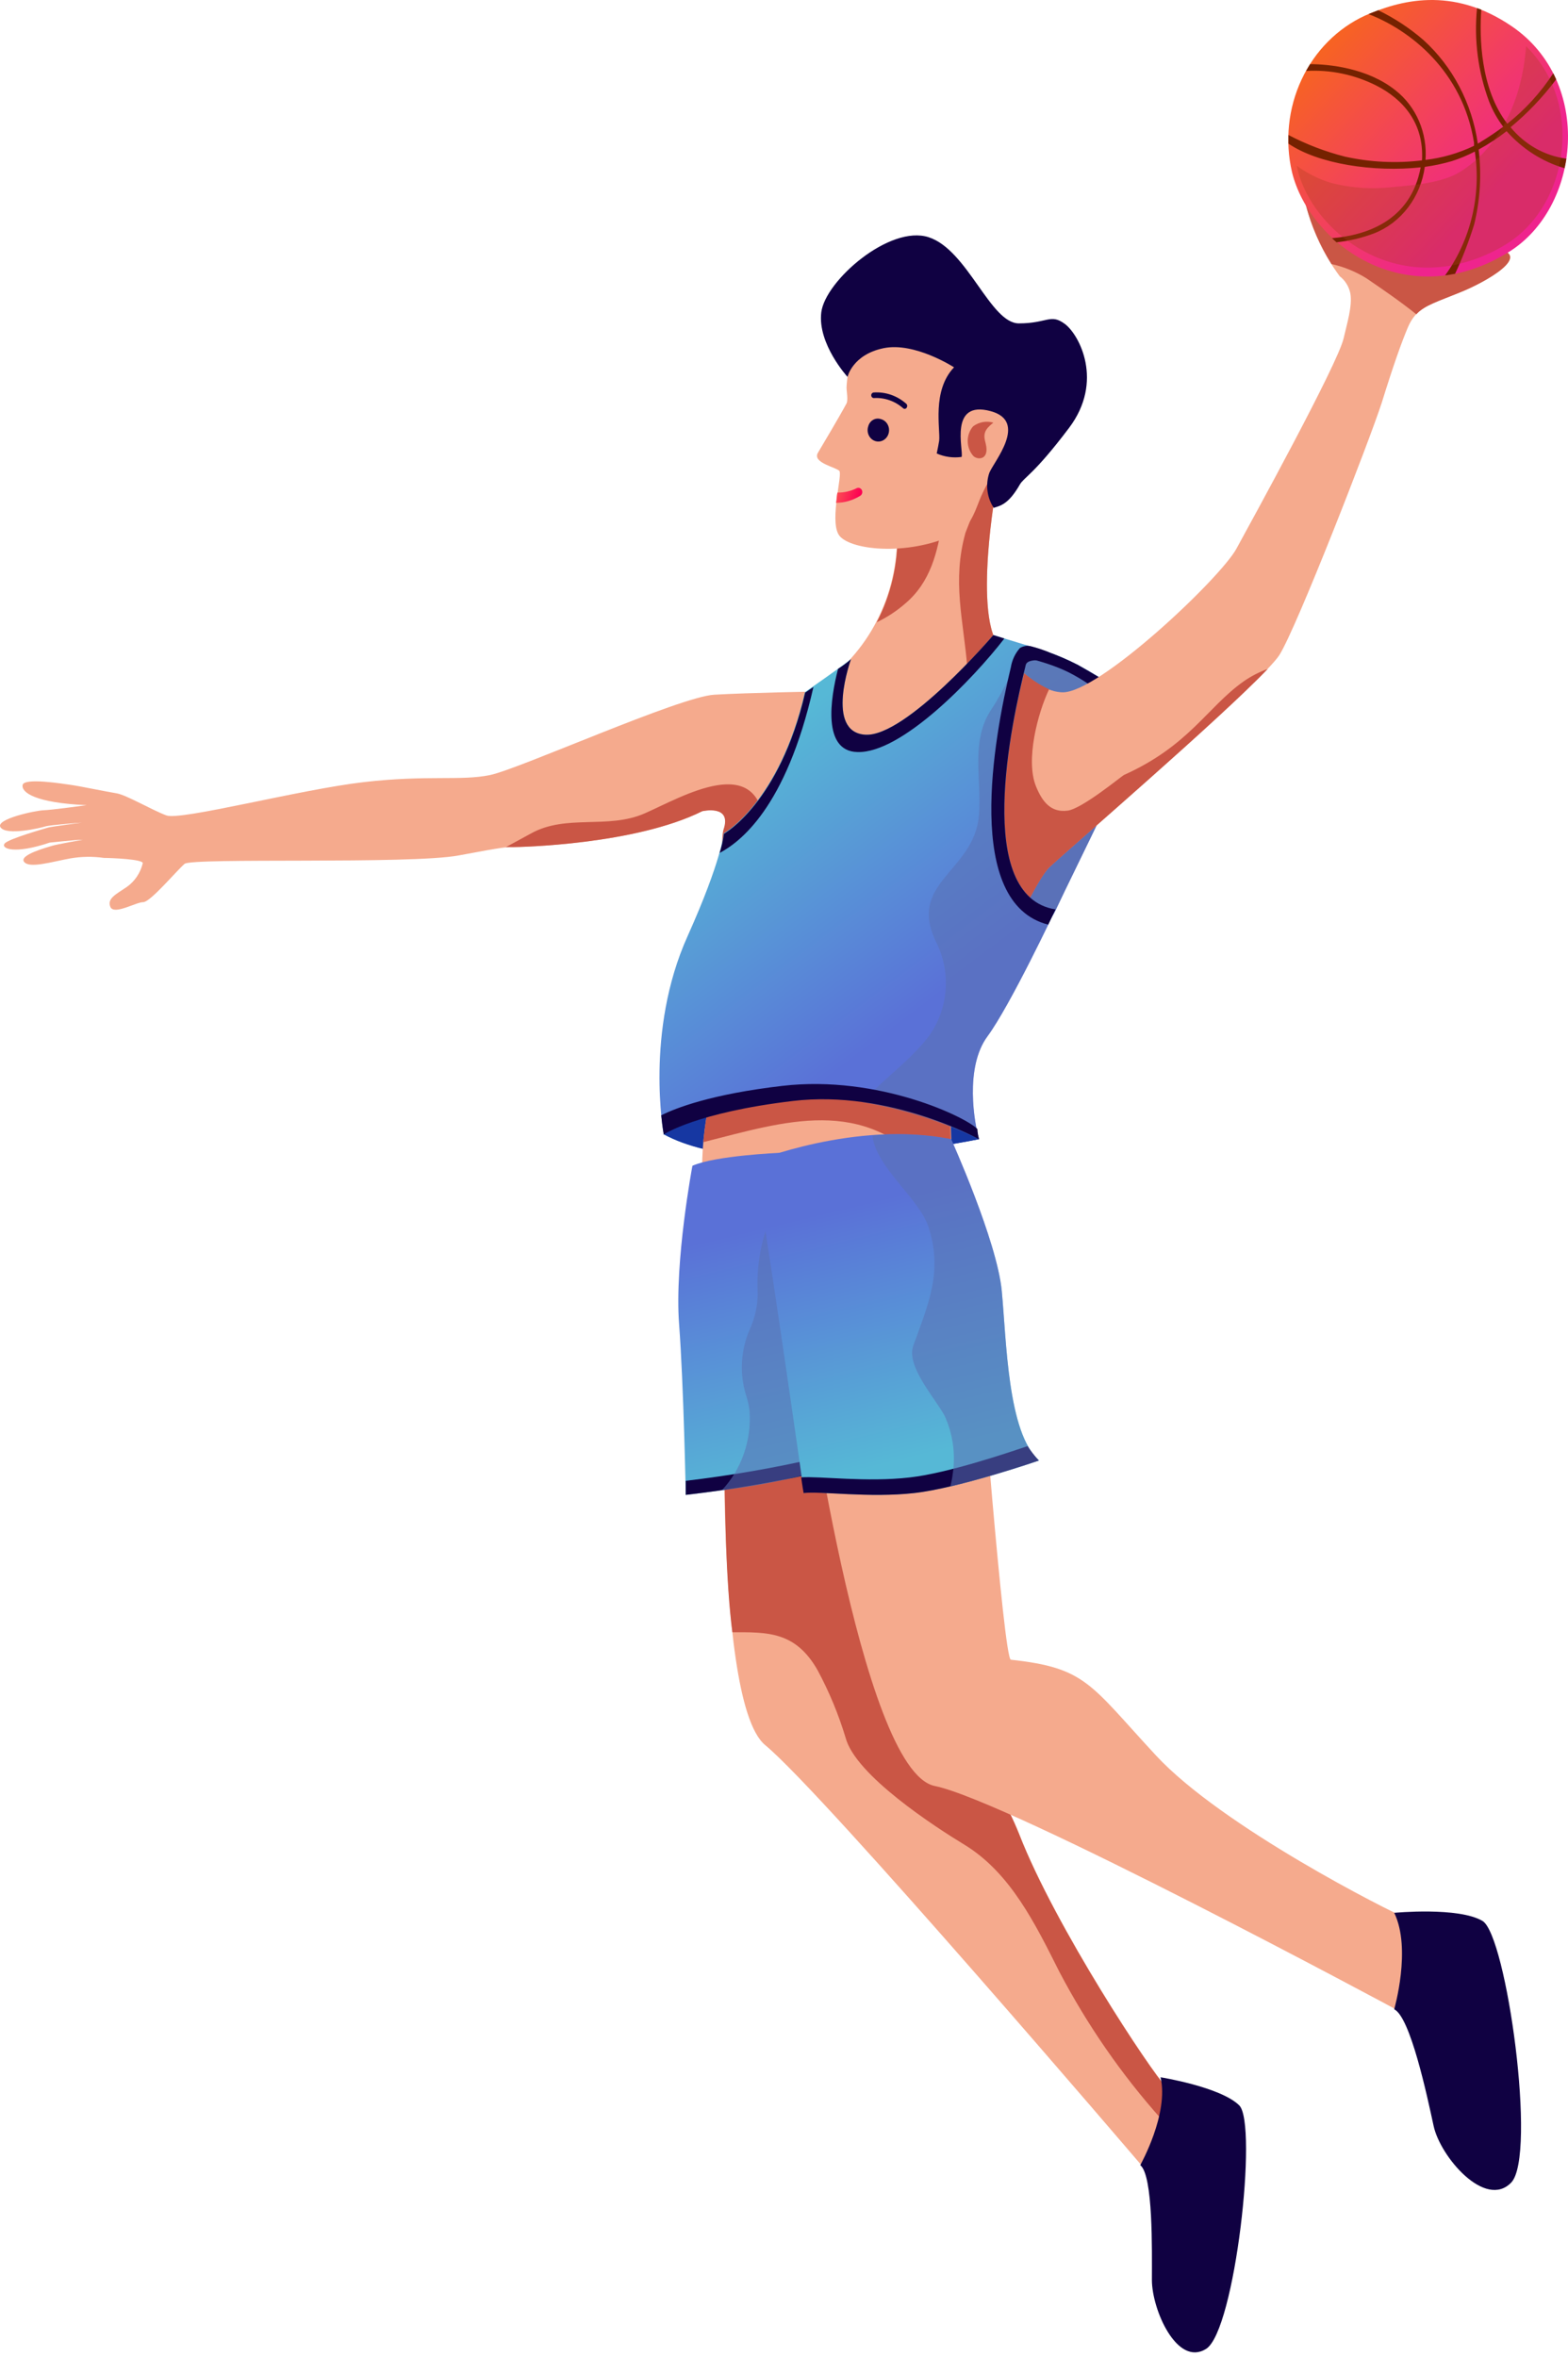 <svg width="304" height="457" viewBox="0 0 304 457" fill="none" xmlns="http://www.w3.org/2000/svg">
<path d="M189.811 220.86C189.811 220.86 146.677 229.824 128.615 219.876C128.615 219.876 135.487 210.133 150.611 207.07C165.735 204.008 189.811 220.86 189.811 220.86Z" fill="url(#paint0_linear_103_311)"/>
<path style="mix-blend-mode:multiply" d="M189.811 220.86C189.811 220.86 146.677 229.824 128.615 219.876C128.615 219.876 135.487 210.133 150.611 207.07C165.735 204.008 189.811 220.86 189.811 220.86Z" fill="url(#paint1_linear_103_311)"/>
<path d="M192.591 123.442C192.591 123.442 194.13 123.981 196.368 124.574C200.726 125.394 204.956 126.849 208.939 128.899C212.465 130.803 215.865 132.961 219.115 135.357C219.917 137.146 220.561 139.01 221.038 140.925C221.318 142.781 208.327 168.616 204.638 176.503C200.948 184.391 189.182 183.296 185.947 170.305C182.712 157.313 187.521 127.73 192.591 123.442Z" fill="url(#paint2_linear_103_311)"/>
<g style="mix-blend-mode:multiply" opacity="0.85">
<path d="M192.591 123.442C192.591 123.442 194.13 123.981 196.368 124.574C200.726 125.394 204.956 126.849 208.939 128.899C212.465 130.803 215.865 132.961 219.115 135.357C219.917 137.146 220.561 139.01 221.038 140.925C221.318 142.781 208.327 168.616 204.638 176.503C200.948 184.391 189.182 183.296 185.947 170.305C182.712 157.313 187.521 127.73 192.591 123.442Z" fill="#5A71B3"/>
</g>
<path d="M192.59 123.442C192.59 123.442 194.129 123.981 196.367 124.574C200.725 125.394 204.956 126.849 208.938 128.899C211.91 130.588 214.446 132.091 216.771 133.669C216.159 134.355 215.512 135.005 214.865 135.636C212.478 133.48 209.833 131.671 206.997 130.254C201.962 127.822 196.384 127.099 191.121 125.391C191.488 124.647 191.986 123.985 192.59 123.442Z" fill="#100142"/>
<path d="M0.122 160.431C-1.084 158.816 6.976 157.127 8.462 157.09C9.949 157.053 16.785 156.107 16.785 156.107C6.889 155.661 4.109 153.657 4.388 152.191C4.668 150.724 12.256 151.968 13.848 152.191C15.439 152.413 20.719 153.508 22.59 153.805C24.46 154.102 29.461 157.053 32.258 158.092C35.056 159.132 58.153 153.063 70.549 151.634C82.946 150.205 89.345 151.448 95.027 150.26C100.71 149.073 131.745 135.079 138.476 134.689C145.208 134.299 158.286 134.077 158.286 134.077C158.38 133.749 158.491 133.427 158.618 133.112C163.398 129.984 167.326 125.585 170.013 120.351C172.699 115.116 174.051 109.228 173.934 103.268L191.873 90.704L192.922 95.975C192.922 95.975 189.618 115.035 192.59 123.145C193.226 124.209 193.921 125.231 194.671 126.208C194.903 126.374 195.156 126.505 195.423 126.597C195.389 126.742 195.349 126.885 195.3 127.024C197.818 130.142 201.752 134.058 205.913 134.225C212.907 134.522 236.546 112.177 239.711 106.386C242.875 100.596 259.38 70.53 260.499 65.593C261.111 62.865 262.248 59.32 261.793 56.833C261.507 55.517 260.78 54.356 259.748 53.567C256.705 49.449 254.465 44.73 253.156 39.684C251.582 34.005 254.555 37.42 258.261 42.728C261.968 48.036 266.059 49.242 270.151 51.21C274.242 53.177 283.142 47.071 290.205 48.259C297.269 49.447 288.107 54.662 283.212 56.629C276.987 59.097 274.592 59.58 272.913 63.57C271.742 66.373 270.273 70.4 267.895 78.065C265.535 85.377 251.408 121.661 248.051 126.987C244.694 132.314 207.959 163.939 203.5 168.077C199.042 172.216 186.226 204.528 184.915 209.26C183.603 213.993 184.915 228.97 184.915 228.97C184.915 228.97 137.497 238.139 136.378 229.861C135.259 221.584 138.336 207.683 140.364 204.732C142.393 201.781 139.001 164.7 140.364 160.821C141.955 155.902 136.151 157.276 136.151 157.276C123.072 163.79 100.657 164.236 99.433 164.236C98.21 164.236 98.314 164.087 88.943 165.85C79.571 167.613 37.277 166.24 35.79 167.483C34.304 168.727 29.164 174.907 27.765 174.907C26.366 174.907 22.1 177.468 21.401 175.835C20.701 174.202 22.52 173.367 24.618 171.938C26.13 170.865 27.218 169.24 27.678 167.372C27.817 166.574 21.453 166.333 20.159 166.333C17.993 166.021 15.795 166.053 13.638 166.426C9.983 167.094 5.7 168.43 4.668 167.094C3.637 165.757 9.127 164.291 10.053 163.994C10.98 163.697 16.05 162.807 16.05 162.807C14.827 162.807 9.634 163.363 9.634 163.363C2.64 165.72 0.14 164.477 0.892 163.549C1.643 162.621 8.725 160.635 9.319 160.449C9.914 160.264 15.893 159.484 15.893 159.484C15.893 159.484 9.721 159.93 8.795 160.227C7.868 160.524 1.329 162.064 0.122 160.431Z" fill="#F5AA8D"/>
<path d="M140.47 179.899C140.068 170.917 139.718 162.565 140.277 160.82C141.956 155.902 136.151 157.276 136.151 157.276C123.073 163.79 100.658 164.235 99.434 164.235C98.985 164.21 98.536 164.21 98.088 164.235L102.931 161.6C109.785 157.777 117.81 160.839 124.979 157.703C132.147 154.566 147.481 145.305 148.215 160.691C148.261 161.44 148.469 162.169 148.822 162.82C149.176 163.471 149.665 164.027 150.253 164.445C150.842 164.863 151.512 165.131 152.214 165.23C152.916 165.329 153.629 165.256 154.3 165.015V179.862L140.47 179.899Z" fill="#CA5645"/>
<path d="M185.614 142.262C186.244 140.666 186.943 139.162 187.66 137.696C188.884 136.23 190.09 134.782 191.279 133.446C192.935 131.636 194.494 129.727 195.947 127.73C197.951 130.299 200.505 132.323 203.396 133.632C201.158 138.346 198.797 147.421 200.86 152.469C202.102 155.513 203.78 157.573 206.98 157.165C209.76 156.831 217.471 150.465 217.89 150.261C230.566 144.563 234.063 137.102 241.057 132.147C242.524 131.116 244.111 130.292 245.778 129.697C236.896 139.069 207.487 164.403 203.536 168.078C201 170.435 195.738 181.96 191.436 192.316H176.802V164.087C180.334 157.072 182.712 149.611 185.614 142.262Z" fill="#CA5645"/>
<path d="M264.923 53.956C262.818 52.651 260.527 51.717 258.139 51.191C255.908 47.663 254.226 43.778 253.156 39.684C251.582 34.005 254.555 37.42 258.261 42.728C261.968 48.036 266.059 49.242 270.151 51.21C274.242 53.177 283.142 47.071 290.205 48.259C297.269 49.447 288.107 54.662 283.212 56.629C278.736 58.485 276.218 59.172 274.592 60.935C271.445 58.411 268.175 56.184 264.923 53.956Z" fill="#CA5645"/>
<path d="M181.47 229.602C181.347 228.622 180.93 227.711 180.281 227.003C167.465 212.267 152.131 217.464 136.361 221.435C137.007 214.29 138.931 206.811 140.364 204.732C140.865 203.214 141.079 201.606 140.994 200H188.202C186.453 204.435 185.194 207.924 184.827 209.279C183.498 214.012 184.827 228.989 184.827 228.989L181.47 229.602Z" fill="#CA5645"/>
<path d="M171.469 231.197C158.443 233.053 140.207 234.909 136.92 230.956C148.879 227.764 161.311 222.493 171.469 231.197Z" fill="#CA5645"/>
<path d="M176.662 268.669C176.662 268.669 174.144 327.446 175.316 328.281C185.251 334.665 193.043 344.202 197.591 355.545C204.585 373.547 223.258 401.739 226.073 404.56C226.073 404.56 228.818 416.864 221.142 419.611C221.142 419.611 159.947 347.935 148.355 338.34C137.585 329.469 140.819 254.823 140.819 254.823L176.662 268.669Z" fill="#F5AA8D"/>
<path d="M205.406 382.326C200.738 373.046 195.93 363.117 186.995 357.66C181.435 354.283 165.822 344.205 163.933 336.874C162.564 332.358 160.76 328.005 158.548 323.882C154.229 316.217 148.722 316.459 141.99 316.459C139.473 297.417 140.819 254.861 140.819 254.861L176.662 268.743C176.662 268.743 174.144 327.52 175.316 328.355C185.25 334.739 193.043 344.276 197.591 355.619C204.584 373.621 223.258 401.813 226.073 404.634C225.949 406.707 225.614 408.761 225.076 410.758C217.43 402.187 210.822 392.635 205.406 382.326Z" fill="#CA5645"/>
<path d="M132.951 289.826C141.806 288.806 150.607 287.307 159.318 285.335L151.118 223.514C151.118 223.514 138.704 224.034 134.245 226.019C134.245 226.019 130.748 244.579 131.658 256.679C132.567 268.78 132.951 289.826 132.951 289.826Z" fill="url(#paint3_linear_103_311)"/>
<path d="M158.391 282.7L158.216 281.382H158.793L159.318 285.335C150.607 287.307 141.806 288.806 132.951 289.826C132.951 289.826 132.951 288.787 132.951 287.098C141.497 286.095 149.988 284.627 158.391 282.7Z" fill="#100142"/>
<g style="mix-blend-mode:multiply" opacity="0.55">
<path d="M145.313 273.475C145.181 272.452 144.952 271.444 144.631 270.469C143.337 266.232 143.618 261.631 145.418 257.607C146.38 255.474 146.887 253.142 146.904 250.777C146.504 243.669 148.35 236.621 152.149 230.752L159.388 285.335C153.128 286.355 152.044 287.395 139.945 288.935C141.839 286.923 143.299 284.499 144.225 281.83C145.152 279.161 145.523 276.311 145.313 273.475Z" fill="#5A71B3"/>
</g>
<path d="M175.456 117.058C173.788 118.502 171.948 119.706 169.983 120.64C172.735 115.372 174.117 109.421 173.987 103.398L182.729 101.023C181.767 107.036 180.456 112.845 175.456 117.058Z" fill="#CA5645"/>
<path d="M187.538 129.363C186.769 120.083 184.566 112.659 187.188 103.268C188.426 99.993 189.838 96.796 191.419 93.692L192.923 95.975C192.923 95.975 188.045 124.036 195.423 126.542C193.753 132.552 191.01 138.165 187.346 143.078C187.847 138.525 187.912 133.93 187.538 129.363Z" fill="#CA5645"/>
<path d="M175.037 57.538C171.9 59.159 169.232 61.647 167.312 64.739C165.393 67.831 164.292 71.415 164.126 75.114C164.126 75.912 164.459 77.508 164.126 78.213C162.728 80.812 159.511 86.212 158.584 87.771C157.413 89.72 162.081 90.574 162.728 91.298C163.375 92.022 160.874 100.577 162.553 103.584C164.231 106.591 175.701 108.02 185.16 103.584C190.755 100.967 188.535 93.673 195.493 90.128C198.815 88.44 207.278 81.368 199.41 74.427C191.542 67.486 187.94 54.328 175.037 57.538Z" fill="#F5AA8D"/>
<path d="M189.863 260.001C189.863 260.001 194.566 321.637 195.982 321.785C210.582 323.363 211.299 326.518 224.115 340.345C236.931 354.171 269.224 370.503 272.844 371.988C272.844 371.988 277.022 384.107 270.885 389.712C270.885 389.712 195.703 349.216 181.226 346.265C166.748 343.314 155.873 262.897 155.873 262.897L189.863 260.001Z" fill="#F5AA8D"/>
<path d="M168.34 82.63C168.192 83.053 168.169 83.514 168.275 83.95C168.381 84.387 168.61 84.779 168.932 85.073C169.253 85.367 169.652 85.55 170.075 85.597C170.497 85.643 170.923 85.552 171.295 85.334C171.667 85.116 171.967 84.783 172.155 84.379C172.343 83.975 172.411 83.519 172.348 83.073C172.285 82.627 172.095 82.213 171.804 81.885C171.512 81.557 171.133 81.331 170.718 81.239C170.228 81.089 169.703 81.152 169.258 81.413C168.812 81.674 168.482 82.112 168.34 82.63Z" fill="#100142"/>
<path d="M175.281 79.253C175.367 79.277 175.457 79.274 175.541 79.244C175.624 79.215 175.698 79.159 175.753 79.086C175.841 78.981 175.889 78.846 175.889 78.706C175.889 78.565 175.841 78.43 175.753 78.325C173.981 76.728 171.691 75.929 169.371 76.098C169.237 76.113 169.114 76.184 169.028 76.295C168.943 76.406 168.903 76.549 168.917 76.692C168.931 76.835 168.998 76.966 169.102 77.056C169.207 77.147 169.342 77.189 169.476 77.174C171.513 77.061 173.516 77.763 175.089 79.142C175.143 79.196 175.209 79.235 175.281 79.253Z" fill="#100142"/>
<path d="M162.378 95.492C163.652 95.524 164.915 95.238 166.067 94.657C166.157 94.609 166.256 94.581 166.357 94.574C166.458 94.567 166.559 94.581 166.655 94.615C166.751 94.65 166.839 94.704 166.915 94.775C166.991 94.846 167.054 94.932 167.098 95.028C167.19 95.225 167.204 95.453 167.139 95.661C167.073 95.869 166.933 96.042 166.749 96.141C165.329 97.013 163.72 97.48 162.08 97.496C162.238 96.884 162.185 96.03 162.378 95.492Z" fill="url(#paint4_linear_103_311)"/>
<path d="M159.229 60.564C159.964 54.458 172.483 43.526 180.053 45.995C187.624 48.463 191.995 62.698 197.538 62.698C203.08 62.698 203.657 60.731 206.455 62.809C209.252 64.888 214.06 73.945 207.277 82.946C200.493 91.948 198.534 92.541 197.73 93.933C195.492 97.831 193.953 98.035 192.66 98.462C192.016 97.488 191.602 96.365 191.453 95.186C191.304 94.007 191.424 92.807 191.803 91.688C192.66 89.516 199.391 81.721 192.083 79.717C183.917 77.49 186.837 87.27 186.435 88.588C184.799 88.822 183.134 88.592 181.609 87.92C181.802 86.992 181.994 86.064 182.082 85.452C182.344 83.243 180.63 75.745 184.966 71.217C184.966 71.217 177.343 66.261 171.311 67.505C165.279 68.748 164.317 73.073 164.317 73.073C164.317 73.073 158.478 66.688 159.229 60.564Z" fill="#100142"/>
<path d="M192.59 81.944C191.928 81.75 191.234 81.712 190.558 81.834C189.881 81.956 189.238 82.234 188.673 82.649C187.992 83.425 187.614 84.447 187.614 85.507C187.614 86.568 187.992 87.589 188.673 88.365C189.425 89.219 191.96 89.293 191.086 85.916C190.562 84.097 190.911 83.262 192.59 81.944Z" fill="#CA5645"/>
<path d="M164.983 127.767C164.983 127.767 159.877 141.965 167.763 142.447C175.648 142.93 192.59 123.127 192.59 123.127L199.899 125.373C199.899 125.373 185.544 173.256 204.637 176.318C204.637 176.318 195.895 194.877 191.437 200.927C186.978 206.978 188.919 217.872 189.81 220.823C189.81 220.823 172.501 211.172 153.74 213.399C134.979 215.626 128.685 219.895 128.685 219.895C128.685 219.895 124.961 199.999 133.318 181.477C139.98 166.63 140.312 161.563 140.312 161.563C140.312 161.563 151.083 155.606 156.048 134.207C156.013 134.207 164.126 128.602 164.983 127.767Z" fill="url(#paint5_linear_103_311)"/>
<path d="M139.525 165.368C139.907 164.159 140.188 162.917 140.365 161.656C140.365 161.656 151.135 155.698 156.1 134.3L157.709 133.186C152.359 156.812 143.337 163.326 139.525 165.368Z" fill="#100142"/>
<g style="mix-blend-mode:multiply" opacity="0.55">
<path d="M167.221 213.696C170.91 209.539 175.963 206.013 179.652 201.447C181.641 198.94 182.898 195.872 183.267 192.618C183.637 189.364 183.104 186.066 181.733 183.129C175.473 171.047 188.884 169.191 189.793 158.055C190.37 150.984 188.045 143.691 192.276 137.418C194.863 133.52 196.594 129.103 198.92 125.076L199.899 125.373C199.899 125.373 199.549 126.542 199.025 128.528L198.553 130.384C195.493 142.744 189.373 173.868 204.637 176.355C204.637 176.355 195.895 194.914 191.437 200.964C186.978 207.015 188.919 217.909 189.81 220.86C182.609 217.432 175.014 215.023 167.221 213.696Z" fill="#5A71B3"/>
</g>
<path d="M204.637 176.318C204.637 176.318 204.095 177.468 203.221 179.269C186.856 175.111 192.626 143.319 195.983 129.363C196.212 127.971 196.819 126.681 197.731 125.651C198.381 125.251 199.148 125.125 199.882 125.298C199.882 125.298 205.634 126.709 205.232 128.231C205.127 128.602 199.357 127.099 198.885 128.899C196.018 140.201 188.744 173.775 204.637 176.318Z" fill="#100142"/>
<path d="M151.747 210.522C170.42 208.369 187.52 216.702 189.496 218.911C189.529 219.577 189.635 220.238 189.811 220.878C189.811 220.878 172.501 211.228 153.74 213.455C134.98 215.682 128.685 219.95 128.685 219.95C128.685 219.95 128.423 218.577 128.196 216.239C130.906 214.865 137.899 212.118 151.747 210.522Z" fill="#100142"/>
<path d="M184.407 220.86C184.407 220.86 193.289 240.57 194.216 250.239C195.143 259.909 195.335 277.818 201.455 283.145C201.455 283.145 186.051 288.471 177.326 289.455C168.601 290.439 159.125 289.047 155.873 289.455C155.873 289.455 148.25 235.466 146.134 225.203C146.134 225.221 165.874 217.148 184.407 220.86Z" fill="url(#paint6_linear_103_311)"/>
<path d="M176.365 286.448C183.848 285.613 195.825 281.512 199.217 280.38C199.865 281.37 200.59 282.301 201.385 283.164C201.385 283.164 185.981 288.49 177.256 289.474C168.532 290.457 159.055 289.065 155.803 289.474C155.803 289.474 155.523 287.896 155.331 286.43C158.88 286.17 168.025 287.414 176.365 286.448Z" fill="#100142"/>
<g style="mix-blend-mode:multiply" opacity="0.55">
<path d="M184.705 285.817C185.299 281.97 184.756 278.021 183.148 274.515C181.505 271.323 175.595 264.92 177.064 260.892C180.001 252.782 182.816 246.564 180.019 237.897C178.27 232.422 169.703 226.205 169.143 220.118C174.242 219.679 179.372 219.941 184.407 220.897C184.407 220.897 193.289 240.607 194.216 250.276C195.143 259.946 195.335 277.855 201.455 283.182C201.455 283.182 192.398 286.3 184.232 288.211C184.452 287.429 184.61 286.628 184.705 285.817Z" fill="#5A71B3"/>
</g>
<path d="M270.309 370.856C270.309 370.856 282.775 369.668 287.426 372.433C292.077 375.199 298.004 417.959 292.986 423.156C287.968 428.353 279.243 418.163 277.949 412.187C276.656 406.211 273.421 391.067 270.309 389.564C270.309 389.489 273.701 377.853 270.309 370.856Z" fill="#100142"/>
<path d="M225.007 402.741C225.007 402.741 236.599 404.597 240.253 408.179C243.908 411.761 239.449 451.923 233.819 455.412C228.189 458.901 223.329 447.784 223.329 442.049C223.329 436.314 223.591 421.783 221.073 419.778C221.143 419.611 226.651 409.83 225.007 402.741Z" fill="#100142"/>
<path d="M167.763 142.447C175.648 142.948 192.591 123.127 192.591 123.127L194.724 123.795C188.674 131.609 174.809 146.066 166.242 145.806C159.405 145.658 160.996 135.413 162.482 129.678C163.353 129.118 164.188 128.498 164.983 127.822C164.983 127.822 159.877 141.965 167.763 142.447Z" fill="#100142"/>
<path d="M250.499 33.411C249.087 27.383 249.737 21.017 252.334 15.45C254.931 9.883 259.306 5.475 264.678 3.011C271.235 0.153 281.463 -2.835 293.091 5.09C308.966 15.892 306.449 40.353 292.409 48.927C272.529 61.139 253.873 47.164 250.499 33.411Z" fill="url(#paint7_linear_103_311)"/>
<path d="M249.799 27.844C249.799 27.287 249.799 26.73 249.799 26.173C253.294 28.002 256.971 29.409 260.762 30.368C265.671 31.456 270.712 31.7 275.694 31.092C276.113 23.891 272.039 19.214 266.777 16.56C262.549 14.447 257.892 13.484 253.226 13.757C253.471 13.312 253.716 12.885 253.995 12.44C257.492 12.44 265.081 13.126 270.571 17.525C272.533 19.066 274.095 21.11 275.111 23.467C276.126 25.823 276.561 28.415 276.375 30.999C279.627 30.622 282.802 29.701 285.782 28.271C285.782 28.067 285.782 27.862 285.782 27.658C283.562 13.72 273.333 5.814 265.325 2.733C265.937 2.492 266.549 2.232 267.214 1.991C270.346 3.506 273.284 5.439 275.956 7.744C281.633 12.883 285.381 20.016 286.516 27.844L286.866 27.64C288.615 26.582 290.118 25.561 291.447 24.577C290.317 23.091 289.392 21.441 288.702 19.678C286.558 13.935 285.754 7.726 286.359 1.582L287.181 1.861C286.831 7.113 286.971 17.172 292.234 23.983C295.685 21.256 298.696 17.953 301.151 14.203C301.343 14.592 301.535 15.001 301.71 15.39C299.118 18.845 296.149 21.96 292.863 24.67C295.641 28.045 299.495 30.213 303.686 30.758C303.581 31.407 303.476 32.038 303.336 32.614C299.039 31.36 295.15 28.875 292.094 25.431C290.384 26.777 288.571 27.969 286.674 28.994C287.273 33.859 286.976 38.801 285.8 43.545C284.783 46.813 283.55 50.001 282.11 53.084C281.463 53.214 280.816 53.307 280.17 53.4C282.619 50.023 284.393 46.152 285.385 42.023C286.378 37.894 286.566 33.593 285.939 29.384C284.502 30.127 283.011 30.747 281.481 31.24C279.759 31.74 278.006 32.112 276.236 32.354C275.842 35.238 274.723 37.956 272.997 40.223C271.271 42.489 269.001 44.22 266.427 45.234C264.067 46.131 261.613 46.717 259.118 46.978C258.821 46.718 258.524 46.459 258.244 46.18C264.871 45.623 273.526 42.84 275.431 32.446C266.357 33.411 255.622 31.815 249.799 27.844Z" fill="#752200"/>
<g style="mix-blend-mode:multiply" opacity="0.32">
<path d="M258.157 35.49C262.032 36.463 266.035 36.727 269.994 36.27C273.91 35.917 279.435 35.49 282.897 33.43C289.087 29.7 294.927 21.719 295.871 8.95C297.896 10.93 299.551 13.298 300.749 15.929C305.767 27.064 301.885 41.41 291.797 47.479C288.724 49.35 285.38 50.667 281.901 51.377L280.992 51.544L280.065 51.674C265.815 53.53 254.136 43.099 251.583 32.929C251.583 32.669 251.461 32.409 251.408 32.149C253.474 33.64 255.753 34.768 258.157 35.49Z" fill="#AA3B1D"/>
</g>
<defs>
<linearGradient id="paint0_linear_103_311" x1="148.862" y1="204.899" x2="169.006" y2="231.602" gradientUnits="userSpaceOnUse">
<stop stop-color="#56B8D6"/>
<stop offset="0.2" stop-color="#5A71D7"/>
<stop offset="0.98" stop-color="#1637A2"/>
</linearGradient>
<linearGradient id="paint1_linear_103_311" x1="158.514" y1="187.992" x2="159.144" y2="212.655" gradientUnits="userSpaceOnUse">
<stop stop-color="#56B8D6"/>
<stop offset="0.2" stop-color="#5A71D7"/>
<stop offset="0.98" stop-color="#1637A2"/>
</linearGradient>
<linearGradient id="paint2_linear_103_311" x1="186.506" y1="129.957" x2="212.942" y2="164.991" gradientUnits="userSpaceOnUse">
<stop stop-color="#56B8D6"/>
<stop offset="0.77" stop-color="#5A71D7"/>
</linearGradient>
<linearGradient id="paint3_linear_103_311" x1="149.02" y1="289.362" x2="133.729" y2="225.894" gradientUnits="userSpaceOnUse">
<stop stop-color="#56B8D6"/>
<stop offset="0.77" stop-color="#5A71D7"/>
</linearGradient>
<linearGradient id="paint4_linear_103_311" x1="161.839" y1="95.118" x2="166.536" y2="96.583" gradientUnits="userSpaceOnUse">
<stop stop-color="#FC5653"/>
<stop offset="1" stop-color="#FC0053"/>
</linearGradient>
<linearGradient id="paint5_linear_103_311" x1="145.942" y1="145.231" x2="192.656" y2="207.184" gradientUnits="userSpaceOnUse">
<stop stop-color="#56B8D6"/>
<stop offset="0.77" stop-color="#5A71D7"/>
</linearGradient>
<linearGradient id="paint6_linear_103_311" x1="177.833" y1="282.421" x2="162.562" y2="218.97" gradientUnits="userSpaceOnUse">
<stop stop-color="#56B8D6"/>
<stop offset="0.77" stop-color="#5A71D7"/>
</linearGradient>
<linearGradient id="paint7_linear_103_311" x1="254.188" y1="2.826" x2="290.517" y2="36.458" gradientUnits="userSpaceOnUse">
<stop stop-color="#F86C13"/>
<stop offset="1" stop-color="#EF248D"/>
</linearGradient>
</defs>
</svg>

